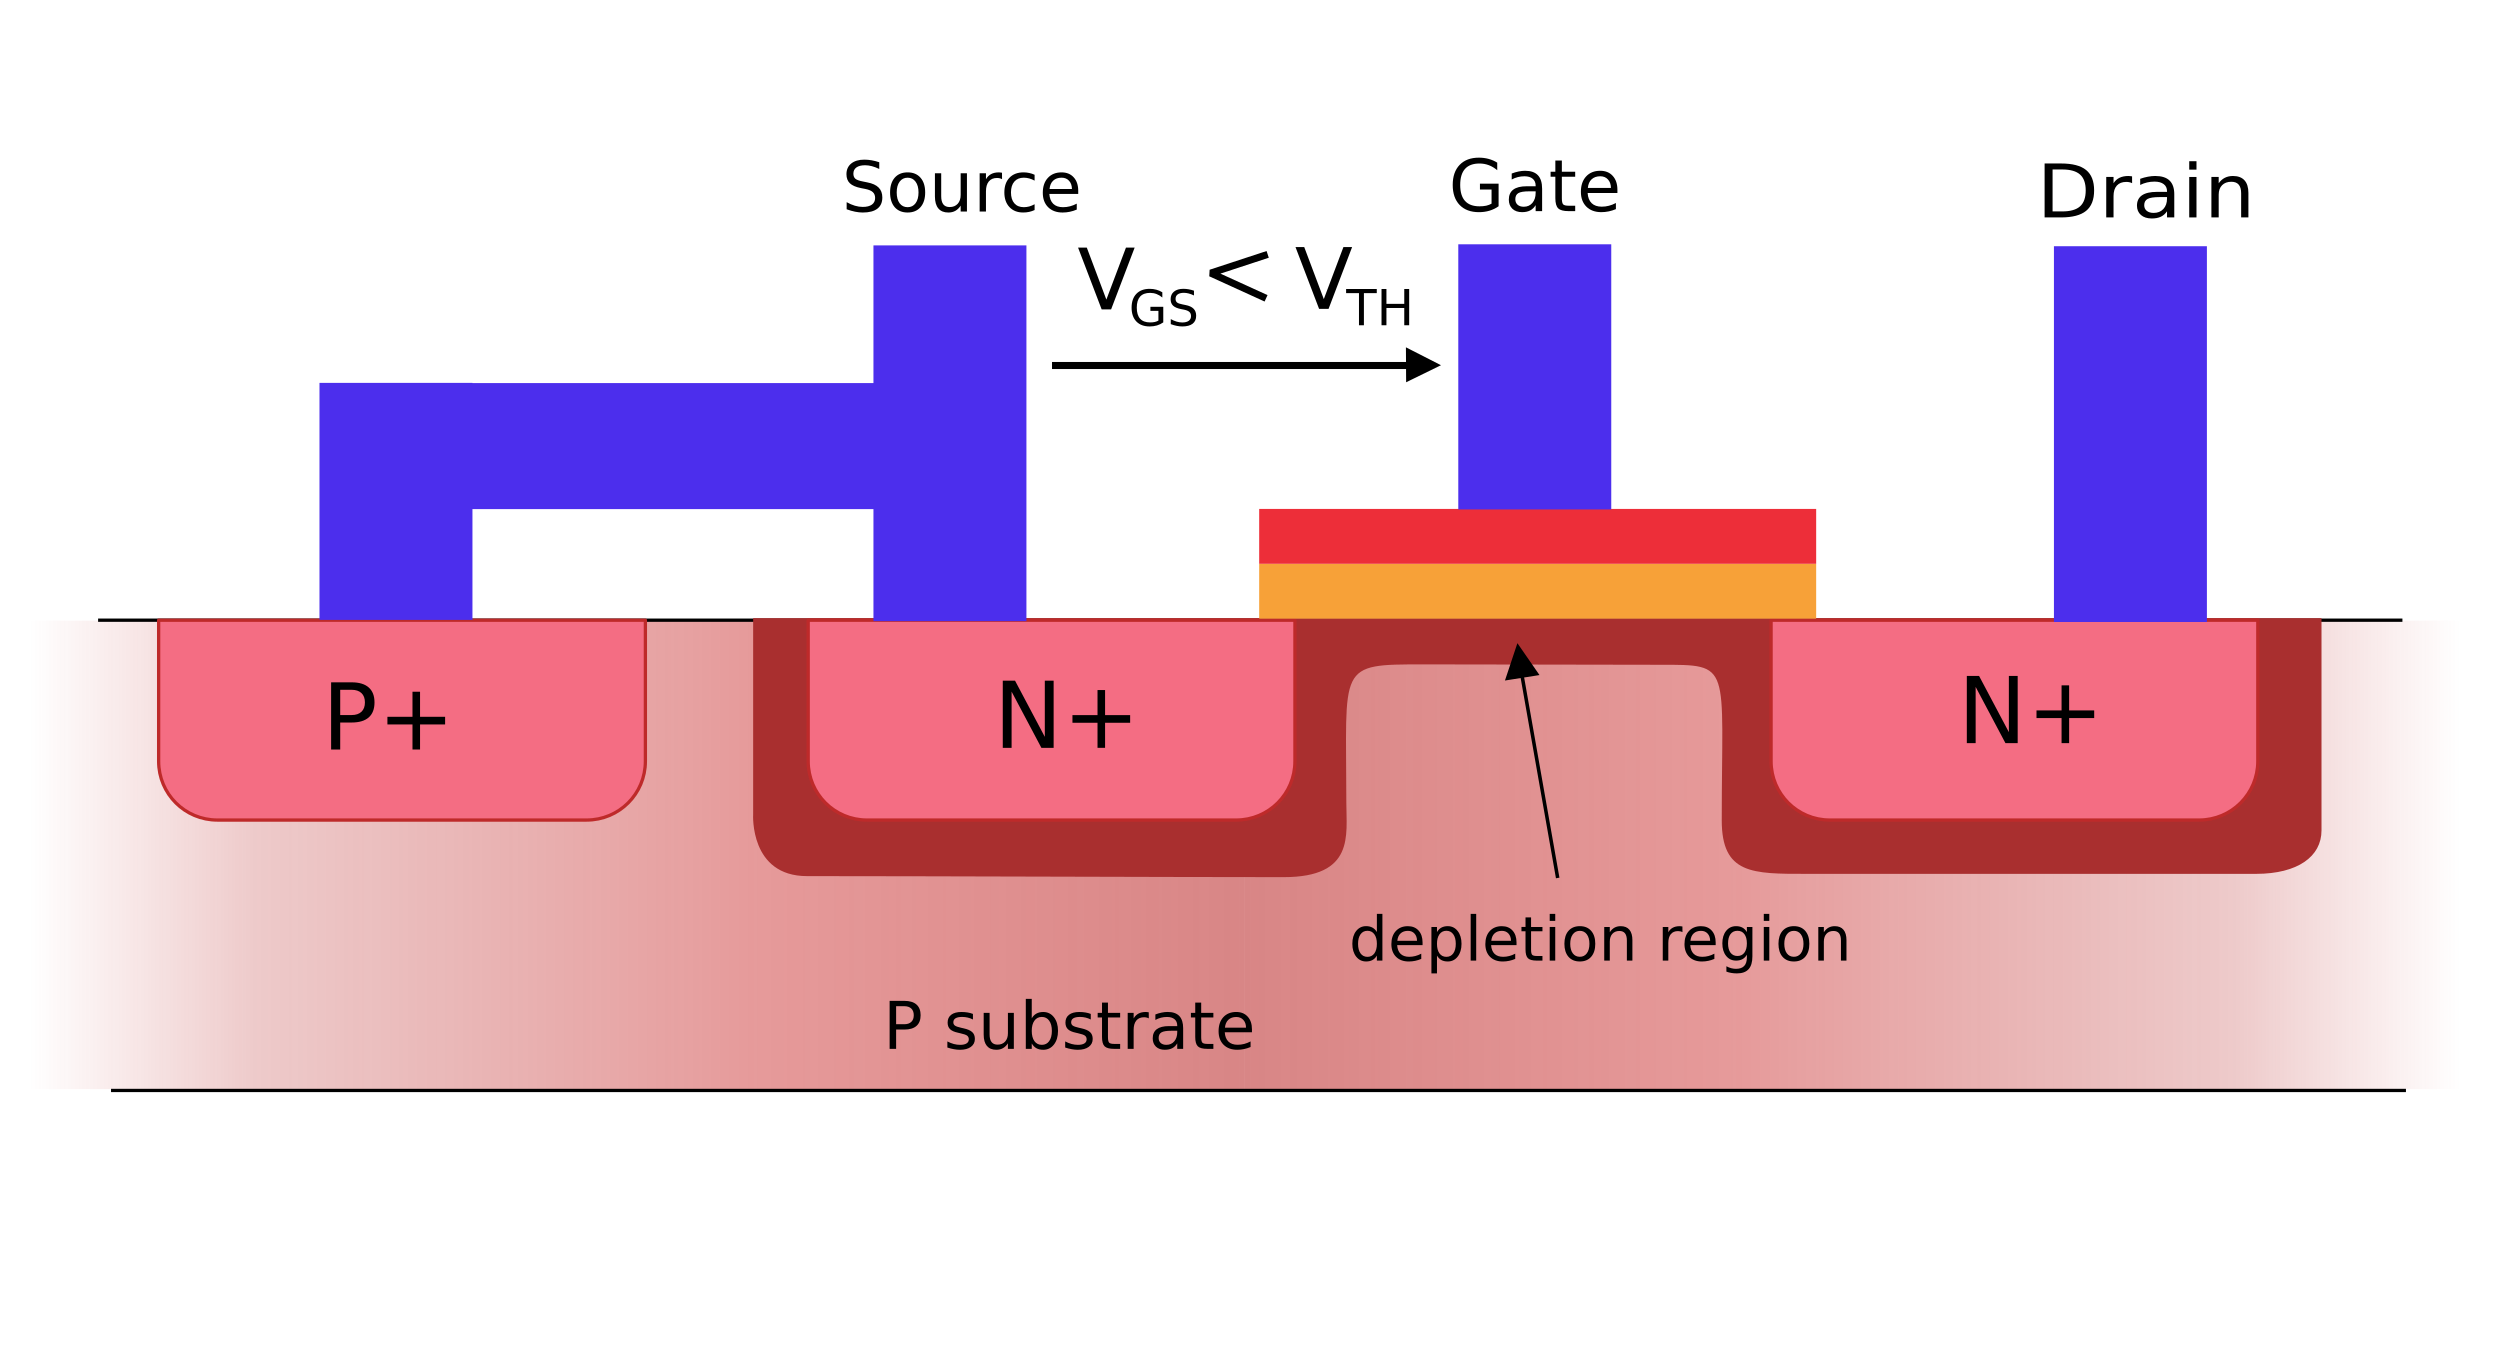 <?xml version="1.0" encoding="UTF-8" standalone="no"?>
<!-- Created with Inkscape (http://www.inkscape.org/) -->

<svg
   width="305"
   height="165"
   id="svg2"
   sodipodi:version="0.32"
   inkscape:version="0.46"
   sodipodi:docname="mosfet.svg"
   inkscape:output_extension="org.inkscape.output.svg.inkscape"
   version="1.0"
   xmlns:inkscape="http://www.inkscape.org/namespaces/inkscape"
   xmlns:sodipodi="http://sodipodi.sourceforge.net/DTD/sodipodi-0.dtd"
   xmlns:xlink="http://www.w3.org/1999/xlink"
   xmlns="http://www.w3.org/2000/svg"
   xmlns:svg="http://www.w3.org/2000/svg"
   xmlns:rdf="http://www.w3.org/1999/02/22-rdf-syntax-ns#"
   xmlns:cc="http://creativecommons.org/ns#"
   xmlns:dc="http://purl.org/dc/elements/1.1/">
  <defs
     id="defs4">
    <inkscape:perspective
       sodipodi:type="inkscape:persp3d"
       inkscape:vp_x="0 : 165.40157 : 1"
       inkscape:vp_y="0 : 1000 : 0"
       inkscape:vp_z="613.02753 : 165.40157 : 1"
       inkscape:persp3d-origin="306.51376 : 110.26771 : 1"
       id="perspective285" />
    <linearGradient
       id="linearGradient10021">
      <stop
         style="stop-color: rgb(188, 46, 46); stop-opacity: 0.855;"
         offset="0"
         id="stop10023" />
      <stop
         id="stop10035"
         offset="0.4"
         style="stop-color: rgb(200, 34, 34); stop-opacity: 0.675;" />
      <stop
         id="stop10031"
         offset="0.815"
         style="stop-color: rgb(183, 37, 37); stop-opacity: 0.357;" />
      <stop
         style="stop-color: rgb(194, 40, 40); stop-opacity: 0;"
         offset="1"
         id="stop10025" />
    </linearGradient>
    <linearGradient
       inkscape:collect="always"
       xlink:href="#linearGradient10021"
       id="linearGradient24400"
       gradientUnits="userSpaceOnUse"
       gradientTransform="matrix(0.534,0,0,1,355.298,-4.65175e-2)"
       x1="27.795"
       y1="224.862"
       x2="718.634"
       y2="224.862" />
    <linearGradient
       inkscape:collect="always"
       xlink:href="#linearGradient10021"
       id="linearGradient24402"
       gradientUnits="userSpaceOnUse"
       gradientTransform="matrix(0.534,0,0,1,-385.031,-4.50803e-2)"
       x1="27.795"
       y1="224.862"
       x2="718.634"
       y2="224.862" />
    <linearGradient
       inkscape:collect="always"
       xlink:href="#linearGradient10021"
       id="linearGradient24404"
       gradientUnits="userSpaceOnUse"
       gradientTransform="matrix(0.534,0,0,1,355.298,-4.65175e-2)"
       x1="27.795"
       y1="224.862"
       x2="718.634"
       y2="224.862" />
    <linearGradient
       inkscape:collect="always"
       xlink:href="#linearGradient10021"
       id="linearGradient24406"
       gradientUnits="userSpaceOnUse"
       gradientTransform="matrix(0.534,0,0,1,-385.031,-4.50803e-2)"
       x1="27.795"
       y1="224.862"
       x2="718.634"
       y2="224.862" />
    <linearGradient
       inkscape:collect="always"
       xlink:href="#linearGradient10021"
       id="linearGradient24408"
       gradientUnits="userSpaceOnUse"
       gradientTransform="matrix(0.534,0,0,1,355.298,-4.65175e-2)"
       x1="27.795"
       y1="224.862"
       x2="718.634"
       y2="224.862" />
    <linearGradient
       inkscape:collect="always"
       xlink:href="#linearGradient10021"
       id="linearGradient24410"
       gradientUnits="userSpaceOnUse"
       gradientTransform="matrix(0.534,0,0,1,-385.031,-4.50803e-2)"
       x1="27.795"
       y1="224.862"
       x2="718.634"
       y2="224.862" />
    <linearGradient
       inkscape:collect="always"
       xlink:href="#linearGradient10021"
       id="linearGradient24714"
       gradientUnits="userSpaceOnUse"
       gradientTransform="matrix(0.534,0,0,1,355.298,-4.65175e-2)"
       x1="27.795"
       y1="224.862"
       x2="718.634"
       y2="224.862" />
    <linearGradient
       inkscape:collect="always"
       xlink:href="#linearGradient10021"
       id="linearGradient24716"
       gradientUnits="userSpaceOnUse"
       gradientTransform="matrix(0.534,0,0,1,-385.031,-4.50803e-2)"
       x1="27.795"
       y1="224.862"
       x2="718.634"
       y2="224.862" />
    <linearGradient
       inkscape:collect="always"
       xlink:href="#linearGradient10021"
       id="linearGradient24871"
       gradientUnits="userSpaceOnUse"
       gradientTransform="matrix(0.534,0,0,1,355.298,-4.65175e-2)"
       x1="27.795"
       y1="224.862"
       x2="718.634"
       y2="224.862" />
    <linearGradient
       inkscape:collect="always"
       xlink:href="#linearGradient10021"
       id="linearGradient24873"
       gradientUnits="userSpaceOnUse"
       gradientTransform="matrix(0.534,0,0,1,-385.031,-4.50803e-2)"
       x1="27.795"
       y1="224.862"
       x2="718.634"
       y2="224.862" />
    <linearGradient
       inkscape:collect="always"
       xlink:href="#linearGradient10021"
       id="linearGradient24991"
       gradientUnits="userSpaceOnUse"
       gradientTransform="matrix(0.534,0,0,1,355.298,-4.65175e-2)"
       x1="27.795"
       y1="224.862"
       x2="718.634"
       y2="224.862" />
    <linearGradient
       inkscape:collect="always"
       xlink:href="#linearGradient10021"
       id="linearGradient24993"
       gradientUnits="userSpaceOnUse"
       gradientTransform="matrix(0.534,0,0,1,-385.031,-4.50803e-2)"
       x1="27.795"
       y1="224.862"
       x2="718.634"
       y2="224.862" />
    <linearGradient
       inkscape:collect="always"
       xlink:href="#linearGradient10021"
       id="linearGradient3087"
       gradientUnits="userSpaceOnUse"
       gradientTransform="matrix(0.534,0,0,1,355.298,-4.65175e-2)"
       x1="27.795"
       y1="224.862"
       x2="718.634"
       y2="224.862" />
    <linearGradient
       inkscape:collect="always"
       xlink:href="#linearGradient10021"
       id="linearGradient3089"
       gradientUnits="userSpaceOnUse"
       gradientTransform="matrix(0.534,0,0,1,-385.031,-4.50803e-2)"
       x1="27.795"
       y1="224.862"
       x2="718.634"
       y2="224.862" />
  </defs>
  <sodipodi:namedview
     id="base"
     pagecolor="#ffffff"
     bordercolor="#666666"
     borderopacity="1.0"
     inkscape:pageopacity="0.0"
     inkscape:pageshadow="2"
     inkscape:zoom="2.1704661"
     inkscape:cx="314.85861"
     inkscape:cy="146.4246"
     inkscape:document-units="px"
     inkscape:current-layer="layer1"
     inkscape:window-width="1236"
     inkscape:window-height="776"
     inkscape:window-x="0"
     inkscape:window-y="0"
     showguides="true"
     inkscape:guide-bbox="true"
     width="173.01mm"
     height="93.36mm"
     showgrid="false"
     inkscape:showpageshadow="2"
     inkscape:pagecheckerboard="0"
     inkscape:deskcolor="#d1d1d1" />
  <g
     inkscape:label="Calque 1"
     inkscape:groupmode="layer"
     id="layer1"
     transform="translate(-73.303,-251.433)">
    <g
       id="g22716"
       transform="matrix(0.402,0,0,0.402,76.378,265.332)">
      <path
         id="rect22718"
         style="opacity:0.678;fill:url(#linearGradient3087) #000000;stroke-width:0.073;stroke-linejoin:round"
         d="M 370.164,153.773 H 738.774 V 295.943 H 370.164 Z" />
      <path
         id="rect22720"
         style="opacity:0.678;fill:url(#linearGradient3089) #000000;stroke-width:0.073;stroke-linejoin:round"
         transform="scale(-1,1)"
         d="M -370.165,153.775 H -1.555 V 295.945 H -370.165 Z" />
    </g>
    <path
       style="fill:none;fill-rule:evenodd;stroke:#000000;stroke-width:0.402px;stroke-linecap:butt;stroke-linejoin:miter;stroke-opacity:1"
       d="M 85.271,327.096 H 366.398"
       id="path22722"
       sodipodi:nodetypes="cc" />
    <path
       style="fill:#a92f2f;fill-opacity:1;stroke:none;stroke-width:0.6;stroke-linejoin:round;stroke-miterlimit:4;stroke-dasharray:none;stroke-opacity:1"
       d="m 165.187,326.847 h 191.34 v 25.897 c 0,3.187 -2.901,5.295 -7.971,5.3 -5.178,0.005 -47.984,0 -54.907,0 -6.558,0 -10.293,0.044 -10.293,-6.527 0,-19.193 1.319,-18.98 -7.479,-18.98 -9.438,0 -17.68,-0.049 -28.905,-0.049 -10.608,0 -9.416,-0.005 -9.416,16.885 0,3.968 1.037,9.072 -7.64,9.072 -13.829,0 -43.223,-0.125 -58.153,-0.125 -7.019,0 -6.577,-7.52 -6.576,-7.516 z"
       id="path22724"
       sodipodi:nodetypes="cccsssssssscc" />
    <path
       style="fill:#f46d83;fill-opacity:1;fill-rule:evenodd;stroke:#be2a2a;stroke-width:0.402px;stroke-linecap:butt;stroke-linejoin:round;stroke-opacity:1"
       d="m 231.285,327.096 v 17.212 c 0,3.973 -3.199,7.172 -7.172,7.172 h -45.038 c -3.973,0 -7.172,-3.199 -7.172,-7.172 v -17.212 c 4.878,0 51.205,0 59.381,0 z"
       id="path22726"
       sodipodi:nodetypes="ccccccc" />
    <path
       style="fill:#f46d83;fill-opacity:1;fill-rule:evenodd;stroke:#be2a2a;stroke-width:0.402px;stroke-linecap:butt;stroke-linejoin:round;stroke-opacity:1"
       d="m 348.756,327.096 v 17.212 c 0,3.973 -3.199,7.172 -7.172,7.172 h -45.038 c -3.973,0 -7.172,-3.199 -7.172,-7.172 v -17.212 c 4.878,0 51.205,0 59.381,0 z"
       id="path22728"
       sodipodi:nodetypes="ccccccc" />
    <path
       id="rect22730"
       style="fill:#f7a138;stroke-linejoin:round"
       d="m 226.923,320.216 h 67.953 v 6.694 h -67.953 z" />
    <path
       id="rect22732"
       style="fill:#ed2e39;stroke-linejoin:round"
       d="m 226.923,313.522 h 67.953 v 6.694 h -67.953 z" />
    <path
       id="rect22734"
       style="fill:#4c2eed;stroke-linejoin:round"
       d="m 179.864,281.371 h 18.662 v 45.843 h -18.662 z" />
    <path
       id="rect22736"
       style="fill:#4c2eed;stroke-linejoin:round"
       d="m 323.883,281.472 h 18.662 v 45.843 h -18.662 z" />
    <path
       style="fill:none;fill-rule:evenodd;stroke:#000000;stroke-width:0.402px;stroke-linecap:butt;stroke-linejoin:miter;stroke-opacity:1"
       d="M 86.849,384.469 H 366.828"
       id="path22738"
       sodipodi:nodetypes="cc" />
    <path
       id="rect22740"
       style="fill:#4c2eed;stroke-linejoin:round"
       d="m 251.214,281.237 h 18.662 v 32.349 h -18.662 z" />
    <path
       style="fill:#f46d83;fill-opacity:1;fill-rule:evenodd;stroke:#be2a2a;stroke-width:0.402px;stroke-linecap:butt;stroke-linejoin:round;stroke-opacity:1"
       d="m 152.039,327.096 v 17.212 c 0,3.973 -3.199,7.172 -7.172,7.172 H 99.829 c -3.973,0 -7.172,-3.199 -7.172,-7.172 v -17.212 c 4.878,0 51.205,0 59.381,0 z"
       id="path22742"
       sodipodi:nodetypes="ccccccc" />
    <g
       aria-label="P+"
       id="text22744"
       style="line-height:0%;font-family:'Bitstream Vera Sans';stroke-width:1px">
      <path
         d="m 114.808,335.588 v 3.08 h 1.395 q 0.774,0 1.197,-0.401 0.423,-0.401 0.423,-1.142 0,-0.736 -0.423,-1.137 -0.423,-0.401 -1.197,-0.401 z m -1.109,-0.911 h 2.504 q 1.378,0 2.081,0.626 0.708,0.62 0.708,1.823 0,1.213 -0.708,1.834 -0.703,0.62 -2.081,0.62 h -1.395 v 3.294 h -1.109 z"
         style="font-size:11.245px;line-height:1.25"
         id="path80" />
      <path
         d="m 124.548,335.824 v 3.058 h 3.058 v 0.933 h -3.058 v 3.058 h -0.922 v -3.058 h -3.058 v -0.933 h 3.058 v -3.058 z"
         style="font-size:11.245px;line-height:1.25"
         id="path82" />
    </g>
    <g
       aria-label="N+"
       id="text22748"
       style="line-height:0%;font-family:'Bitstream Vera Sans';stroke-width:1px">
      <path
         d="m 195.642,334.471 h 1.493 l 3.635,6.858 v -6.858 h 1.076 v 8.198 h -1.493 l -3.635,-6.858 v 6.858 h -1.076 z"
         style="font-size:11.245px;line-height:1.25"
         id="path85" />
      <path
         d="m 208.122,335.619 v 3.058 h 3.058 v 0.933 h -3.058 v 3.058 h -0.922 v -3.058 h -3.058 v -0.933 h 3.058 v -3.058 z"
         style="font-size:11.245px;line-height:1.25"
         id="path87" />
    </g>
    <g
       aria-label="N+"
       id="text22752"
       style="line-height:0%;font-family:'Bitstream Vera Sans';stroke-width:1px">
      <path
         d="m 313.256,333.898 h 1.493 l 3.635,6.858 v -6.858 h 1.076 v 8.198 h -1.493 l -3.635,-6.858 v 6.858 h -1.076 z"
         style="font-size:11.245px;line-height:1.25"
         id="path90" />
      <path
         d="m 325.736,335.046 v 3.058 h 3.058 v 0.933 h -3.058 v 3.058 h -0.922 v -3.058 h -3.058 v -0.933 h 3.058 v -3.058 z"
         style="font-size:11.245px;line-height:1.25"
         id="path92" />
    </g>
    <g
       aria-label="P substrate"
       id="text22756"
       style="line-height:0%;font-family:'Bitstream Vera Sans';stroke-width:1px">
      <path
         d="m 182.629,374.189 v 2.2 h 0.996 q 0.553,0 0.855,-0.286 0.302,-0.286 0.302,-0.816 0,-0.526 -0.302,-0.812 -0.302,-0.286 -0.855,-0.286 z m -0.792,-0.651 h 1.788 q 0.984,0 1.486,0.447 0.506,0.443 0.506,1.302 0,0.867 -0.506,1.31 -0.502,0.443 -1.486,0.443 h -0.996 v 2.353 h -0.792 z"
         style="font-size:8.032px;line-height:1.25"
         id="path95" />
      <path
         d="m 192.002,375.13 v 0.682 q -0.306,-0.157 -0.635,-0.235 -0.329,-0.078 -0.682,-0.078 -0.537,0 -0.808,0.165 -0.267,0.165 -0.267,0.494 0,0.251 0.192,0.396 0.192,0.141 0.773,0.271 l 0.247,0.055 q 0.769,0.165 1.09,0.467 0.326,0.298 0.326,0.835 0,0.612 -0.486,0.969 -0.482,0.357 -1.33,0.357 -0.353,0 -0.737,-0.071 -0.38,-0.067 -0.804,-0.204 v -0.745 q 0.4,0.208 0.788,0.314 0.388,0.102 0.769,0.102 0.51,0 0.784,-0.173 0.275,-0.176 0.275,-0.494 0,-0.294 -0.2,-0.451 -0.196,-0.157 -0.867,-0.302 l -0.251,-0.059 q -0.671,-0.141 -0.969,-0.431 -0.298,-0.294 -0.298,-0.804 0,-0.62 0.439,-0.957 0.439,-0.337 1.247,-0.337 0.4,0 0.753,0.059 0.353,0.059 0.651,0.176 z"
         style="font-size:8.032px;line-height:1.25"
         id="path97" />
      <path
         d="m 193.312,377.659 v -2.659 h 0.722 v 2.632 q 0,0.624 0.243,0.937 0.243,0.31 0.729,0.31 0.584,0 0.922,-0.373 0.341,-0.373 0.341,-1.016 v -2.49 h 0.722 v 4.393 h -0.722 v -0.675 q -0.263,0.4 -0.612,0.596 -0.345,0.192 -0.804,0.192 -0.757,0 -1.149,-0.471 -0.392,-0.471 -0.392,-1.377 z m 1.816,-2.765 z"
         style="font-size:8.032px;line-height:1.25"
         id="path99" />
      <path
         d="m 201.631,377.201 q 0,-0.796 -0.329,-1.247 -0.326,-0.455 -0.898,-0.455 -0.573,0 -0.902,0.455 -0.326,0.451 -0.326,1.247 0,0.796 0.326,1.251 0.329,0.451 0.902,0.451 0.573,0 0.898,-0.451 0.329,-0.455 0.329,-1.251 z m -2.455,-1.533 q 0.227,-0.392 0.573,-0.58 0.349,-0.192 0.831,-0.192 0.8,0 1.298,0.635 0.502,0.635 0.502,1.671 0,1.035 -0.502,1.671 -0.498,0.635 -1.298,0.635 -0.482,0 -0.831,-0.188 -0.345,-0.192 -0.573,-0.584 v 0.659 h -0.726 v -6.103 h 0.726 z"
         style="font-size:8.032px;line-height:1.25"
         id="path101" />
      <path
         d="m 206.376,375.13 v 0.682 q -0.306,-0.157 -0.635,-0.235 -0.329,-0.078 -0.682,-0.078 -0.537,0 -0.808,0.165 -0.267,0.165 -0.267,0.494 0,0.251 0.192,0.396 0.192,0.141 0.773,0.271 l 0.247,0.055 q 0.769,0.165 1.09,0.467 0.326,0.298 0.326,0.835 0,0.612 -0.486,0.969 -0.482,0.357 -1.33,0.357 -0.353,0 -0.737,-0.071 -0.38,-0.067 -0.804,-0.204 v -0.745 q 0.4,0.208 0.788,0.314 0.388,0.102 0.769,0.102 0.51,0 0.784,-0.173 0.275,-0.176 0.275,-0.494 0,-0.294 -0.2,-0.451 -0.196,-0.157 -0.867,-0.302 l -0.251,-0.059 q -0.671,-0.141 -0.969,-0.431 -0.298,-0.294 -0.298,-0.804 0,-0.62 0.439,-0.957 0.439,-0.337 1.247,-0.337 0.4,0 0.753,0.059 0.353,0.059 0.651,0.176 z"
         style="font-size:8.032px;line-height:1.25"
         id="path103" />
      <path
         d="m 208.474,373.753 v 1.247 h 1.486 v 0.561 h -1.486 v 2.385 q 0,0.537 0.145,0.69 0.149,0.153 0.6,0.153 h 0.741 v 0.604 h -0.741 q -0.835,0 -1.153,-0.31 -0.318,-0.314 -0.318,-1.137 v -2.385 h -0.529 v -0.561 h 0.529 v -1.247 z"
         style="font-size:8.032px;line-height:1.25"
         id="path105" />
      <path
         d="m 213.455,375.675 q -0.122,-0.071 -0.267,-0.102 -0.141,-0.035 -0.314,-0.035 -0.612,0 -0.941,0.4 -0.326,0.396 -0.326,1.141 v 2.314 h -0.726 v -4.393 h 0.726 v 0.682 q 0.227,-0.4 0.592,-0.592 0.365,-0.196 0.886,-0.196 0.074,0 0.165,0.012 0.09,0.008 0.2,0.027 z"
         style="font-size:8.032px;line-height:1.25"
         id="path107" />
      <path
         d="m 216.208,377.185 q -0.875,0 -1.212,0.2 -0.337,0.2 -0.337,0.682 0,0.384 0.251,0.612 0.255,0.224 0.69,0.224 0.6,0 0.961,-0.424 0.365,-0.427 0.365,-1.133 v -0.161 z m 1.439,-0.298 v 2.506 h -0.722 v -0.667 q -0.247,0.4 -0.616,0.592 -0.369,0.188 -0.902,0.188 -0.675,0 -1.075,-0.377 -0.396,-0.38 -0.396,-1.016 0,-0.741 0.494,-1.118 0.498,-0.377 1.482,-0.377 h 1.012 v -0.071 q 0,-0.498 -0.329,-0.769 -0.326,-0.275 -0.918,-0.275 -0.377,0 -0.733,0.09 -0.357,0.09 -0.686,0.271 v -0.667 q 0.396,-0.153 0.769,-0.227 0.373,-0.078 0.726,-0.078 0.953,0 1.424,0.494 0.471,0.494 0.471,1.498 z"
         style="font-size:8.032px;line-height:1.25"
         id="path109" />
      <path
         d="m 219.848,373.753 v 1.247 h 1.486 v 0.561 h -1.486 v 2.385 q 0,0.537 0.145,0.69 0.149,0.153 0.6,0.153 h 0.741 v 0.604 h -0.741 q -0.835,0 -1.153,-0.31 -0.318,-0.314 -0.318,-1.137 v -2.385 h -0.529 v -0.561 h 0.529 v -1.247 z"
         style="font-size:8.032px;line-height:1.25"
         id="path111" />
      <path
         d="m 226.041,377.016 v 0.353 h -3.318 q 0.047,0.745 0.447,1.137 0.404,0.388 1.122,0.388 0.416,0 0.804,-0.102 0.392,-0.102 0.777,-0.306 v 0.682 q -0.388,0.165 -0.796,0.251 -0.408,0.086 -0.828,0.086 -1.051,0 -1.667,-0.612 -0.612,-0.612 -0.612,-1.655 0,-1.079 0.58,-1.71 0.584,-0.635 1.573,-0.635 0.886,0 1.4,0.573 0.518,0.569 0.518,1.549 z m -0.722,-0.212 q -0.008,-0.592 -0.333,-0.945 -0.322,-0.353 -0.855,-0.353 -0.604,0 -0.969,0.341 -0.361,0.341 -0.416,0.961 z"
         style="font-size:8.032px;line-height:1.25"
         id="path113" />
    </g>
    <g
       aria-label="Gate"
       id="text22760"
       style="line-height:0%;font-family:'Bitstream Vera Sans';stroke-width:1px">
      <path
         d="m 255.273,276.278 v -1.721 h -1.417 v -0.713 h 2.275 v 2.752 q -0.502,0.356 -1.107,0.541 -0.605,0.18 -1.292,0.18 -1.502,0 -2.352,-0.876 -0.846,-0.88 -0.846,-2.447 0,-1.571 0.846,-2.447 0.85,-0.88 2.352,-0.88 0.627,0 1.189,0.155 0.567,0.155 1.043,0.455 v 0.923 q -0.481,-0.408 -1.022,-0.614 -0.541,-0.206 -1.138,-0.206 -1.176,0 -1.769,0.657 -0.588,0.657 -0.588,1.957 0,1.296 0.588,1.953 0.592,0.657 1.769,0.657 0.459,0 0.82,-0.077 0.361,-0.082 0.648,-0.249 z"
         style="font-size:8.791px;line-height:1.25"
         id="path116" />
      <path
         d="m 259.866,274.775 q -0.957,0 -1.326,0.219 -0.369,0.219 -0.369,0.747 0,0.421 0.275,0.67 0.279,0.245 0.755,0.245 0.657,0 1.052,-0.464 0.399,-0.468 0.399,-1.241 v -0.176 z m 1.575,-0.326 v 2.743 h -0.79 v -0.73 q -0.27,0.438 -0.674,0.648 -0.404,0.206 -0.987,0.206 -0.738,0 -1.176,-0.412 -0.434,-0.416 -0.434,-1.112 0,-0.811 0.541,-1.223 0.545,-0.412 1.623,-0.412 h 1.107 v -0.077 q 0,-0.545 -0.361,-0.841 -0.356,-0.3 -1.004,-0.3 -0.412,0 -0.803,0.099 -0.391,0.099 -0.751,0.296 v -0.73 q 0.434,-0.167 0.841,-0.249 0.408,-0.086 0.794,-0.086 1.043,0 1.558,0.541 0.515,0.541 0.515,1.64 z"
         style="font-size:8.791px;line-height:1.25"
         id="path118" />
      <path
         d="m 263.849,271.019 v 1.365 h 1.627 v 0.614 h -1.627 v 2.61 q 0,0.588 0.159,0.755 0.163,0.167 0.657,0.167 h 0.811 v 0.661 h -0.811 q -0.914,0 -1.262,-0.339 -0.348,-0.343 -0.348,-1.245 v -2.61 h -0.58 v -0.614 h 0.58 v -1.365 z"
         style="font-size:8.791px;line-height:1.25"
         id="path120" />
      <path
         d="m 270.627,274.591 v 0.386 h -3.632 q 0.051,0.816 0.489,1.245 0.442,0.425 1.228,0.425 0.455,0 0.88,-0.112 0.429,-0.112 0.85,-0.335 v 0.747 q -0.425,0.18 -0.871,0.275 -0.446,0.094 -0.906,0.094 -1.15,0 -1.824,-0.67 -0.67,-0.67 -0.67,-1.811 0,-1.18 0.635,-1.872 0.64,-0.695 1.721,-0.695 0.97,0 1.532,0.627 0.567,0.622 0.567,1.696 z m -0.79,-0.232 q -0.009,-0.648 -0.365,-1.035 -0.352,-0.386 -0.936,-0.386 -0.661,0 -1.06,0.373 -0.395,0.373 -0.455,1.052 z"
         style="font-size:8.791px;line-height:1.25"
         id="path122" />
    </g>
    <g
       aria-label="Drain"
       transform="scale(1.045,0.957)"
       id="text22764"
       style="line-height:0%;font-family:'Bitstream Vera Sans';stroke-width:1px">
      <path
         d="m 309.777,284.336 v 5.347 h 1.124 q 1.423,0 2.082,-0.645 0.663,-0.645 0.663,-2.036 0,-1.382 -0.663,-2.022 -0.659,-0.645 -2.082,-0.645 z m -0.93,-0.765 h 1.911 q 1.999,0 2.934,0.834 0.935,0.829 0.935,2.598 0,1.778 -0.94,2.611 -0.94,0.834 -2.929,0.834 h -1.911 z"
         style="font-size:9.432px;line-height:1.25"
         id="path125" />
      <path
         d="m 319.062,286.082 q -0.143,-0.083 -0.313,-0.12 -0.166,-0.041 -0.368,-0.041 -0.718,0 -1.105,0.47 -0.382,0.465 -0.382,1.34 v 2.717 h -0.852 v -5.158 h 0.852 v 0.801 q 0.267,-0.47 0.695,-0.695 0.428,-0.23 1.041,-0.23 0.087,0 0.193,0.014 0.106,0.009 0.235,0.032 z"
         style="font-size:9.432px;line-height:1.25"
         id="path127" />
      <path
         d="m 322.295,287.855 q -1.027,0 -1.423,0.235 -0.396,0.235 -0.396,0.801 0,0.451 0.295,0.718 0.299,0.263 0.811,0.263 0.705,0 1.128,-0.497 0.428,-0.502 0.428,-1.331 v -0.189 z m 1.69,-0.35 v 2.943 h -0.847 v -0.783 q -0.29,0.47 -0.723,0.695 -0.433,0.221 -1.059,0.221 -0.792,0 -1.262,-0.442 -0.465,-0.447 -0.465,-1.193 0,-0.87 0.58,-1.313 0.585,-0.442 1.741,-0.442 h 1.188 v -0.083 q 0,-0.585 -0.387,-0.903 -0.382,-0.322 -1.078,-0.322 -0.442,0 -0.861,0.106 -0.419,0.106 -0.806,0.318 v -0.783 q 0.465,-0.18 0.903,-0.267 0.438,-0.092 0.852,-0.092 1.119,0 1.672,0.58 0.553,0.58 0.553,1.759 z"
         style="font-size:9.432px;line-height:1.25"
         id="path129" />
      <path
         d="m 325.731,285.29 h 0.847 v 5.158 h -0.847 z m 0,-2.008 h 0.847 v 1.073 h -0.847 z"
         style="font-size:9.432px;line-height:1.25"
         id="path131" />
      <path
         d="m 332.639,287.335 v 3.113 h -0.847 v -3.086 q 0,-0.732 -0.286,-1.096 -0.286,-0.364 -0.857,-0.364 -0.686,0 -1.082,0.438 -0.396,0.438 -0.396,1.193 v 2.915 h -0.852 v -5.158 h 0.852 v 0.801 q 0.304,-0.465 0.714,-0.695 0.415,-0.23 0.953,-0.23 0.889,0 1.345,0.553 0.456,0.548 0.456,1.617 z"
         style="font-size:9.432px;line-height:1.25"
         id="path133" />
    </g>
    <g
       aria-label="Source"
       id="text22768"
       style="line-height:0%;font-family:'Bitstream Vera Sans';stroke-width:1px">
      <path
         d="m 180.572,271.226 v 0.82 q -0.479,-0.229 -0.904,-0.341 -0.425,-0.112 -0.82,-0.112 -0.687,0 -1.062,0.267 -0.371,0.267 -0.371,0.758 0,0.412 0.246,0.625 0.25,0.208 0.941,0.337 l 0.508,0.104 q 0.941,0.179 1.387,0.633 0.45,0.45 0.45,1.208 0,0.904 -0.608,1.37 -0.604,0.466 -1.774,0.466 -0.441,0 -0.941,-0.1 -0.496,-0.1 -1.029,-0.296 V 276.098 q 0.512,0.287 1.004,0.433 0.491,0.146 0.966,0.146 0.72,0 1.112,-0.283 0.391,-0.283 0.391,-0.808 0,-0.458 -0.283,-0.716 -0.279,-0.258 -0.92,-0.387 l -0.512,-0.1 q -0.941,-0.187 -1.362,-0.587 -0.421,-0.4 -0.421,-1.112 0,-0.825 0.579,-1.299 0.583,-0.475 1.603,-0.475 0.437,0 0.891,0.079 0.454,0.079 0.929,0.237 z"
         style="font-size:8.528px;line-height:1.25"
         id="path136" />
      <path
         d="m 184.033,273.112 q -0.616,0 -0.974,0.483 -0.358,0.479 -0.358,1.316 0,0.837 0.354,1.32 0.358,0.479 0.979,0.479 0.612,0 0.97,-0.483 0.358,-0.483 0.358,-1.316 0,-0.829 -0.358,-1.312 -0.358,-0.487 -0.97,-0.487 z m 0,-0.65 q 0.999,0 1.57,0.65 0.571,0.65 0.571,1.799 0,1.145 -0.571,1.799 -0.571,0.65 -1.57,0.65 -1.004,0 -1.574,-0.65 -0.566,-0.654 -0.566,-1.799 0,-1.149 0.566,-1.799 0.571,-0.65 1.574,-0.65 z"
         style="font-size:8.528px;line-height:1.25"
         id="path138" />
      <path
         d="M 187.364,275.398 V 272.575 h 0.766 v 2.794 q 0,0.662 0.258,0.995 0.258,0.329 0.775,0.329 0.62,0 0.979,-0.396 0.362,-0.396 0.362,-1.079 V 272.575 h 0.766 v 4.664 h -0.766 v -0.716 q -0.279,0.425 -0.65,0.633 -0.366,0.204 -0.854,0.204 -0.804,0 -1.22,-0.5 -0.416,-0.5 -0.416,-1.462 z m 1.928,-2.936 z"
         style="font-size:8.528px;line-height:1.25"
         id="path140" />
      <path
         d="m 195.551,273.291 q -0.129,-0.075 -0.283,-0.108 -0.15,-0.037 -0.333,-0.037 -0.65,0 -0.999,0.425 -0.346,0.421 -0.346,1.212 v 2.457 h -0.77 V 272.575 h 0.77 v 0.725 q 0.242,-0.425 0.629,-0.629 0.387,-0.208 0.941,-0.208 0.079,0 0.175,0.013 0.096,0.008 0.212,0.029 z"
         style="font-size:8.528px;line-height:1.25"
         id="path142" />
      <path
         d="m 199.524,272.754 v 0.716 q -0.325,-0.179 -0.654,-0.267 -0.325,-0.092 -0.658,-0.092 -0.745,0 -1.158,0.475 -0.412,0.471 -0.412,1.324 0,0.854 0.412,1.328 0.412,0.471 1.158,0.471 0.333,0 0.658,-0.087 0.329,-0.092 0.654,-0.271 v 0.708 q -0.321,0.15 -0.666,0.225 -0.341,0.075 -0.729,0.075 -1.054,0 -1.674,-0.662 -0.62,-0.662 -0.62,-1.786 0,-1.141 0.625,-1.795 0.629,-0.654 1.72,-0.654 0.354,0 0.691,0.075 0.337,0.071 0.654,0.217 z"
         style="font-size:8.528px;line-height:1.25"
         id="path144" />
      <path
         d="m 204.846,274.715 v 0.375 h -3.523 q 0.05,0.791 0.475,1.208 0.429,0.412 1.191,0.412 0.441,0 0.854,-0.108 0.416,-0.108 0.825,-0.325 v 0.725 q -0.412,0.175 -0.845,0.267 -0.433,0.092 -0.879,0.092 -1.116,0 -1.77,-0.65 -0.65,-0.65 -0.65,-1.757 0,-1.145 0.616,-1.816 0.62,-0.675 1.67,-0.675 0.941,0 1.487,0.608 0.55,0.604 0.55,1.645 z m -0.766,-0.225 q -0.008,-0.629 -0.354,-1.004 -0.341,-0.375 -0.908,-0.375 -0.641,0 -1.029,0.362 -0.383,0.362 -0.441,1.02 z"
         style="font-size:8.528px;line-height:1.25"
         id="path146" />
    </g>
    <path
       id="rect22782"
       style="fill:#4c2eed;stroke-linejoin:round"
       d="m 112.28,298.144 h 18.662 v 28.917 h -18.662 z" />
    <path
       id="rect22784"
       style="fill:#4c2eed;stroke-linejoin:round"
       d="m 130.316,298.169 h 52.043 v 15.375 h -52.043 z" />
    <g
       aria-label="depletion region"
       id="text22786"
       style="line-height:0%;font-family:'Bitstream Vera Sans';stroke-width:1px">
      <path
         d="m 241.282,365.146 v -2.22 h 0.674 v 5.701 h -0.674 v -0.616 q -0.213,0.366 -0.539,0.546 -0.322,0.176 -0.777,0.176 -0.744,0 -1.213,-0.594 -0.465,-0.594 -0.465,-1.561 0,-0.967 0.465,-1.561 0.469,-0.594 1.213,-0.594 0.454,0 0.777,0.18 0.326,0.176 0.539,0.542 z m -2.297,1.433 q 0,0.744 0.304,1.169 0.308,0.421 0.843,0.421 0.535,0 0.843,-0.421 0.308,-0.425 0.308,-1.169 0,-0.744 -0.308,-1.165 -0.308,-0.425 -0.843,-0.425 -0.535,0 -0.843,0.425 -0.304,0.421 -0.304,1.165 z"
         style="font-size:7.504px;line-height:1.25"
         id="path151" />
      <path
         d="m 246.855,366.407 v 0.33 h -3.1 q 0.044,0.696 0.418,1.063 0.377,0.363 1.048,0.363 0.388,0 0.751,-0.095 0.366,-0.095 0.725,-0.286 v 0.638 q -0.363,0.154 -0.744,0.234 -0.381,0.081 -0.773,0.081 -0.982,0 -1.557,-0.572 -0.572,-0.572 -0.572,-1.546 0,-1.008 0.542,-1.597 0.546,-0.594 1.469,-0.594 0.828,0 1.308,0.535 0.484,0.531 0.484,1.447 z m -0.674,-0.198 q -0.007,-0.553 -0.311,-0.883 -0.3,-0.33 -0.799,-0.33 -0.564,0 -0.905,0.319 -0.337,0.319 -0.388,0.898 z"
         style="font-size:7.504px;line-height:1.25"
         id="path153" />
      <path
         d="m 248.614,368.011 v 2.176 h -0.678 v -5.664 h 0.678 v 0.623 q 0.213,-0.366 0.535,-0.542 0.326,-0.18 0.777,-0.18 0.747,0 1.213,0.594 0.469,0.594 0.469,1.561 0,0.967 -0.469,1.561 -0.465,0.594 -1.213,0.594 -0.451,0 -0.777,-0.176 -0.322,-0.18 -0.535,-0.546 z m 2.294,-1.433 q 0,-0.744 -0.308,-1.165 -0.304,-0.425 -0.839,-0.425 -0.535,0 -0.843,0.425 -0.304,0.421 -0.304,1.165 0,0.744 0.304,1.169 0.308,0.421 0.843,0.421 0.535,0 0.839,-0.421 0.308,-0.425 0.308,-1.169 z"
         style="font-size:7.504px;line-height:1.25"
         id="path155" />
      <path
         d="m 252.725,362.926 h 0.674 v 5.701 h -0.674 z"
         style="font-size:7.504px;line-height:1.25"
         id="path157" />
      <path
         d="m 258.319,366.407 v 0.33 h -3.1 q 0.044,0.696 0.418,1.063 0.377,0.363 1.048,0.363 0.388,0 0.751,-0.095 0.366,-0.095 0.725,-0.286 v 0.638 q -0.363,0.154 -0.744,0.234 -0.381,0.081 -0.773,0.081 -0.982,0 -1.557,-0.572 -0.572,-0.572 -0.572,-1.546 0,-1.008 0.542,-1.597 0.546,-0.594 1.469,-0.594 0.828,0 1.308,0.535 0.484,0.531 0.484,1.447 z m -0.674,-0.198 q -0.007,-0.553 -0.311,-0.883 -0.3,-0.33 -0.799,-0.33 -0.564,0 -0.905,0.319 -0.337,0.319 -0.388,0.898 z"
         style="font-size:7.504px;line-height:1.25"
         id="path159" />
      <path
         d="m 260.093,363.358 v 1.165 h 1.389 v 0.524 h -1.389 v 2.228 q 0,0.502 0.136,0.645 0.139,0.143 0.561,0.143 h 0.692 v 0.564 h -0.692 q -0.78,0 -1.077,-0.289 -0.297,-0.293 -0.297,-1.063 v -2.228 h -0.495 v -0.524 h 0.495 v -1.165 z"
         style="font-size:7.504px;line-height:1.25"
         id="path161" />
      <path
         d="m 262.368,364.523 h 0.674 v 4.104 h -0.674 z m 0,-1.597 h 0.674 v 0.854 h -0.674 z"
         style="font-size:7.504px;line-height:1.25"
         id="path163" />
      <path
         d="m 266.043,364.996 q -0.542,0 -0.857,0.425 -0.315,0.421 -0.315,1.158 0,0.736 0.311,1.161 0.315,0.421 0.861,0.421 0.539,0 0.854,-0.425 0.315,-0.425 0.315,-1.158 0,-0.729 -0.315,-1.154 -0.315,-0.429 -0.854,-0.429 z m 0,-0.572 q 0.879,0 1.381,0.572 0.502,0.572 0.502,1.583 0,1.008 -0.502,1.583 -0.502,0.572 -1.381,0.572 -0.883,0 -1.385,-0.572 -0.498,-0.575 -0.498,-1.583 0,-1.011 0.498,-1.583 0.502,-0.572 1.385,-0.572 z"
         style="font-size:7.504px;line-height:1.25"
         id="path165" />
      <path
         d="m 272.455,366.15 v 2.477 h -0.674 v -2.455 q 0,-0.583 -0.227,-0.872 -0.227,-0.289 -0.681,-0.289 -0.546,0 -0.861,0.348 -0.315,0.348 -0.315,0.949 v 2.319 h -0.678 v -4.104 h 0.678 v 0.638 q 0.242,-0.37 0.568,-0.553 0.33,-0.183 0.758,-0.183 0.707,0 1.07,0.44 0.363,0.436 0.363,1.286 z"
         style="font-size:7.504px;line-height:1.25"
         id="path167" />
      <path
         d="m 278.562,365.154 q -0.114,-0.066 -0.249,-0.095 -0.132,-0.033 -0.293,-0.033 -0.572,0 -0.879,0.374 -0.304,0.37 -0.304,1.066 v 2.162 h -0.678 v -4.104 h 0.678 v 0.638 q 0.212,-0.374 0.553,-0.553 0.341,-0.183 0.828,-0.183 0.07,0 0.154,0.011 0.084,0.007 0.187,0.026 z"
         style="font-size:7.504px;line-height:1.25"
         id="path169" />
      <path
         d="m 282.615,366.407 v 0.33 h -3.1 q 0.044,0.696 0.418,1.063 0.377,0.363 1.048,0.363 0.388,0 0.751,-0.095 0.366,-0.095 0.725,-0.286 v 0.638 q -0.363,0.154 -0.744,0.234 -0.381,0.081 -0.773,0.081 -0.982,0 -1.557,-0.572 -0.572,-0.572 -0.572,-1.546 0,-1.008 0.542,-1.597 0.546,-0.594 1.469,-0.594 0.828,0 1.308,0.535 0.484,0.531 0.484,1.447 z m -0.674,-0.198 q -0.007,-0.553 -0.311,-0.883 -0.3,-0.33 -0.799,-0.33 -0.564,0 -0.905,0.319 -0.337,0.319 -0.388,0.898 z"
         style="font-size:7.504px;line-height:1.25"
         id="path171" />
      <path
         d="m 286.421,366.528 q 0,-0.733 -0.304,-1.136 -0.3,-0.403 -0.846,-0.403 -0.542,0 -0.846,0.403 -0.3,0.403 -0.3,1.136 0,0.729 0.3,1.132 0.304,0.403 0.846,0.403 0.546,0 0.846,-0.403 0.304,-0.403 0.304,-1.132 z m 0.674,1.59 q 0,1.048 -0.465,1.557 -0.465,0.513 -1.425,0.513 -0.355,0 -0.67,-0.055 -0.315,-0.051 -0.612,-0.161 v -0.656 q 0.297,0.161 0.586,0.238 0.289,0.077 0.59,0.077 0.663,0 0.993,-0.348 0.33,-0.344 0.33,-1.044 v -0.333 q -0.209,0.363 -0.535,0.542 -0.326,0.18 -0.78,0.18 -0.755,0 -1.216,-0.575 -0.462,-0.575 -0.462,-1.524 0,-0.953 0.462,-1.528 0.462,-0.575 1.216,-0.575 0.454,0 0.78,0.18 0.326,0.18 0.535,0.542 v -0.623 h 0.674 z"
         style="font-size:7.504px;line-height:1.25"
         id="path173" />
      <path
         d="m 288.484,364.523 h 0.674 v 4.104 h -0.674 z m 0,-1.597 h 0.674 v 0.854 h -0.674 z"
         style="font-size:7.504px;line-height:1.25"
         id="path175" />
      <path
         d="m 292.159,364.996 q -0.542,0 -0.857,0.425 -0.315,0.421 -0.315,1.158 0,0.736 0.311,1.161 0.315,0.421 0.861,0.421 0.539,0 0.854,-0.425 0.315,-0.425 0.315,-1.158 0,-0.729 -0.315,-1.154 -0.315,-0.429 -0.854,-0.429 z m 0,-0.572 q 0.879,0 1.381,0.572 0.502,0.572 0.502,1.583 0,1.008 -0.502,1.583 -0.502,0.572 -1.381,0.572 -0.883,0 -1.385,-0.572 -0.498,-0.575 -0.498,-1.583 0,-1.011 0.498,-1.583 0.502,-0.572 1.385,-0.572 z"
         style="font-size:7.504px;line-height:1.25"
         id="path177" />
      <path
         d="m 298.571,366.15 v 2.477 h -0.674 v -2.455 q 0,-0.583 -0.227,-0.872 -0.227,-0.289 -0.681,-0.289 -0.546,0 -0.861,0.348 -0.315,0.348 -0.315,0.949 v 2.319 h -0.678 v -4.104 h 0.678 v 0.638 q 0.242,-0.37 0.568,-0.553 0.33,-0.183 0.758,-0.183 0.707,0 1.07,0.44 0.363,0.436 0.363,1.286 z"
         style="font-size:7.504px;line-height:1.25"
         id="path179" />
    </g>
    <path
       style="fill:none;fill-rule:evenodd;stroke:#000000;stroke-width:0.431;stroke-linecap:butt;stroke-linejoin:miter;stroke-miterlimit:4;stroke-dasharray:none;stroke-opacity:1"
       d="m 263.342,358.546 -4.848,-27.501"
       id="path22790" />
    <path
       style="fill:#000000;fill-opacity:1;fill-rule:evenodd;stroke:#000000;stroke-width:0.278px;stroke-linecap:butt;stroke-linejoin:miter;stroke-opacity:1"
       d="m 258.47,330.207 2.411,3.482 -3.769,0.595 z"
       id="path22794"
       sodipodi:nodetypes="cccc" />
    <g
       id="g22800"
       transform="matrix(0.862,0,0,0.862,60.287,87.324)">
      <path
         id="path22802"
         d="M 163.993,242.112 H 217.25"
         style="fill:none;fill-rule:evenodd;stroke:#000000;stroke-width:1px;stroke-linecap:butt;stroke-linejoin:miter;stroke-opacity:1"
         sodipodi:nodetypes="cc" />
      <path
         sodipodi:nodetypes="cccc"
         id="path22804"
         d="m 218.685,242.068 -4.415,2.16 -0.026,-4.428 z"
         style="fill:#000000;fill-opacity:1;fill-rule:evenodd;stroke:#000000;stroke-width:0.322px;stroke-linecap:butt;stroke-linejoin:miter;stroke-opacity:1" />
    </g>
    <g
       aria-label="V"
       id="text22806"
       style="line-height:0%;font-family:'Bitstream Vera Sans';stroke-width:1px">
      <path
         d="m 207.704,289.176 -2.878,-7.539 h 1.065 l 2.388,6.347 2.393,-6.347 h 1.06 l -2.873,7.539 z"
         style="font-size:10.341px;line-height:1.25"
         id="path182" />
    </g>
    <g
       aria-label="GS"
       id="text22810"
       style="line-height:0%;font-family:'Bitstream Vera Sans';stroke-width:1px">
      <path
         d="m 214.63,290.544 v -1.188 h -0.978 v -0.492 h 1.57 v 1.899 q -0.347,0.246 -0.764,0.373 -0.418,0.124 -0.892,0.124 -1.037,0 -1.624,-0.604 -0.584,-0.607 -0.584,-1.689 0,-1.085 0.584,-1.689 0.587,-0.607 1.624,-0.607 0.433,0 0.821,0.107 0.391,0.107 0.72,0.314 v 0.637 q -0.332,-0.281 -0.705,-0.424 -0.373,-0.142 -0.785,-0.142 -0.812,0 -1.221,0.453 -0.406,0.453 -0.406,1.351 0,0.895 0.406,1.348 0.409,0.453 1.221,0.453 0.317,0 0.566,-0.053 0.249,-0.056 0.447,-0.172 z"
         style="font-size:6.069px;line-height:1.25"
         id="path185" />
      <path
         d="m 218.968,286.896 v 0.584 q -0.341,-0.163 -0.643,-0.243 -0.302,-0.08 -0.584,-0.08 -0.489,0 -0.756,0.19 -0.264,0.19 -0.264,0.539 0,0.293 0.175,0.444 0.178,0.148 0.67,0.24 l 0.361,0.074 q 0.67,0.127 0.987,0.45 0.32,0.32 0.32,0.859 0,0.643 -0.433,0.975 -0.43,0.332 -1.262,0.332 -0.314,0 -0.67,-0.071 -0.353,-0.071 -0.732,-0.21 v -0.616 q 0.364,0.204 0.714,0.308 0.35,0.104 0.687,0.104 0.513,0 0.791,-0.201 0.279,-0.202 0.279,-0.575 0,-0.326 -0.202,-0.51 -0.199,-0.184 -0.655,-0.276 l -0.364,-0.071 q -0.67,-0.133 -0.969,-0.418 -0.299,-0.284 -0.299,-0.791 0,-0.587 0.412,-0.925 0.415,-0.338 1.141,-0.338 0.311,0 0.634,0.056 0.323,0.056 0.661,0.169 z"
         style="font-size:6.069px;line-height:1.25"
         id="path187" />
    </g>
    <g
       aria-label="V"
       id="text22840"
       style="line-height:0%;font-family:'Bitstream Vera Sans';stroke-width:1px">
      <path
         d="m 234.232,289.115 -2.878,-7.539 h 1.065 l 2.388,6.347 2.393,-6.347 h 1.06 l -2.873,7.539 z"
         style="font-size:10.341px;line-height:1.25"
         id="path190" />
    </g>
    <g
       aria-label="TH"
       id="text22844"
       style="line-height:0%;font-family:'Bitstream Vera Sans';stroke-width:1px">
      <path
         d="m 237.528,286.69 h 3.742 v 0.504 h -1.57 v 3.92 h -0.602 v -3.92 h -1.57 z"
         style="font-size:6.069px;line-height:1.25"
         id="path193" />
      <path
         d="m 241.849,286.69 h 0.599 v 1.813 h 2.175 v -1.813 h 0.599 v 4.424 h -0.599 v -2.107 h -2.175 v 2.107 h -0.599 z"
         style="font-size:6.069px;line-height:1.25"
         id="path195" />
    </g>
    <path
       style="fill:none;fill-rule:evenodd;stroke:#000000;stroke-width:0.862px;stroke-linecap:butt;stroke-linejoin:bevel;stroke-opacity:1"
       d="m 227.96,282.467 -6.948,2.283 6.75,3.077"
       id="path22848" />
  </g>
</svg>
